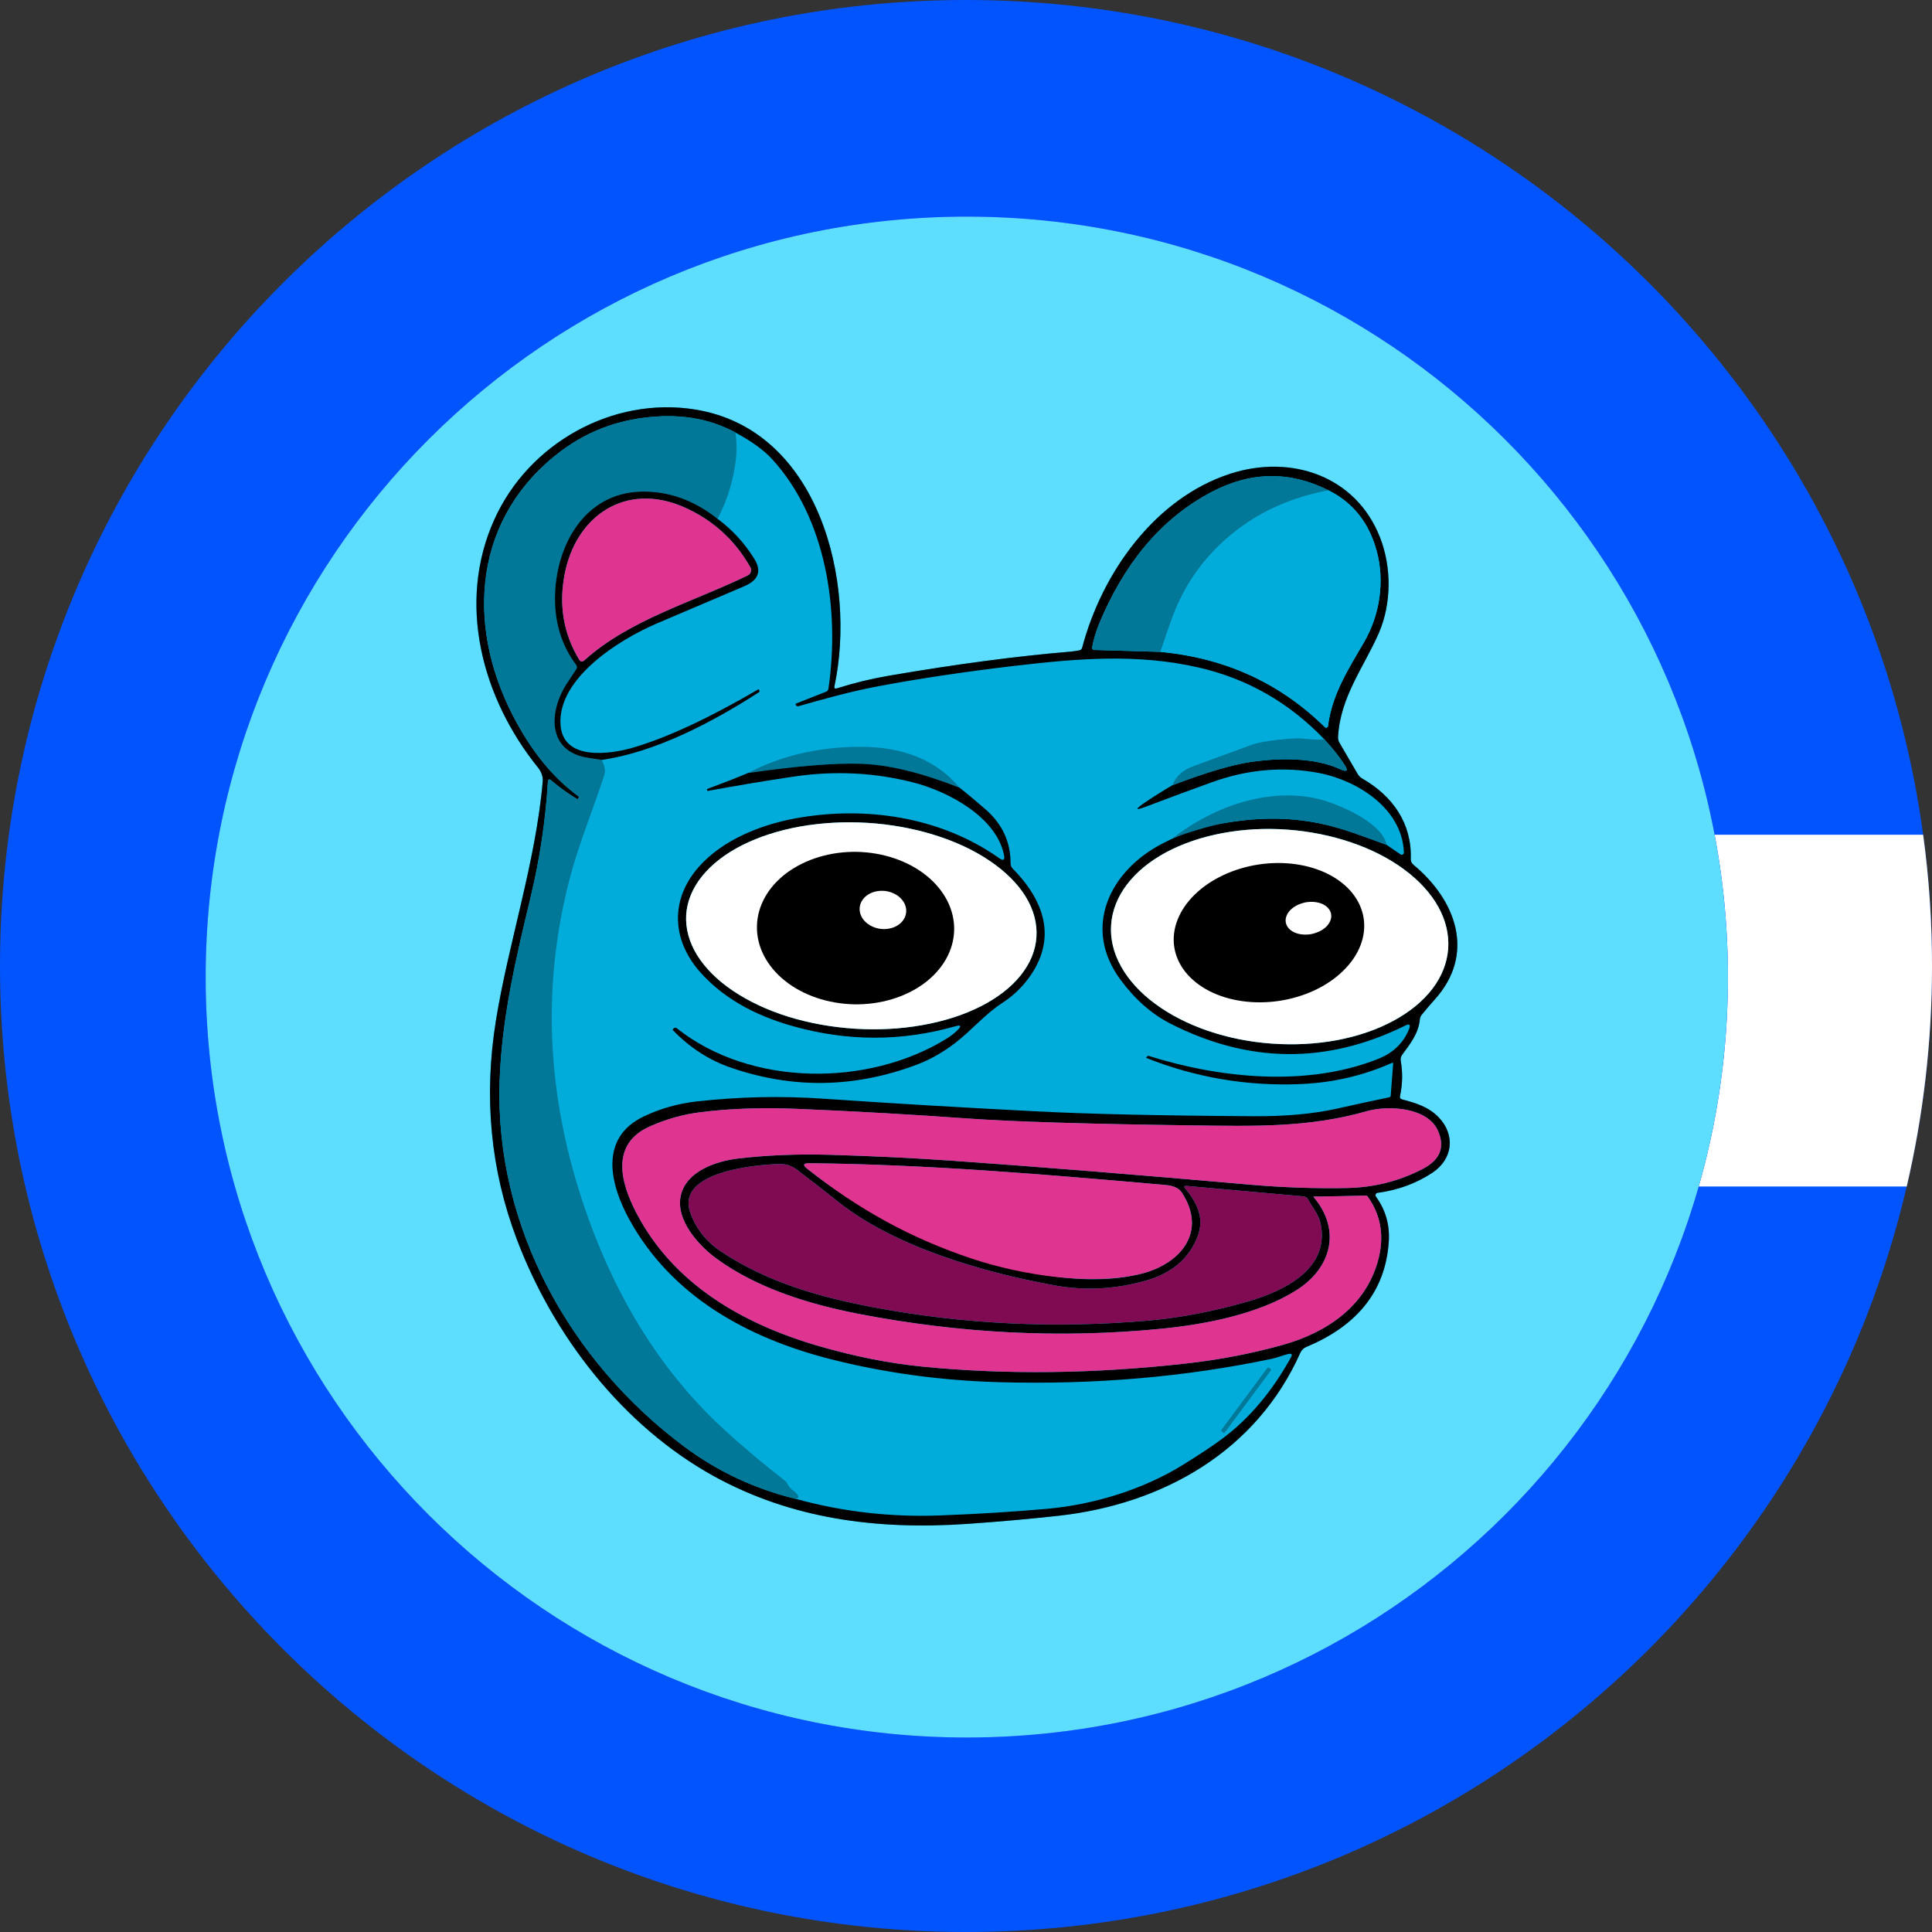 <svg width="24" height="24" viewBox="0 0 24 24" fill="none" xmlns="http://www.w3.org/2000/svg">
<rect x="0" y="0" width="24" height="24" fill="#333333" stroke="none"/>
<g clip-path="url(#clip0_4490_8920)">
<path d="M12 24C18.627 24 24 18.627 24 12C24 5.373 18.627 0 12 0C5.373 0 0 5.373 0 12C0 18.627 5.373 24 12 24Z" fill="#0254FE"/>
<path fill-rule="evenodd" clip-rule="evenodd" d="M23.89 10.369H12.004V14.739H23.686C23.891 13.86 24 12.943 24 12C24 11.447 23.963 10.903 23.89 10.369Z" fill="white"/>
<path d="M12.01 21.584C17.232 21.584 21.465 17.355 21.465 12.138C21.465 6.921 17.232 2.691 12.01 2.691C6.788 2.691 2.555 6.921 2.555 12.138C2.555 17.355 6.788 21.584 12.01 21.584Z" fill="#2116E5"/>
<path d="M12.01 21.584C17.232 21.584 21.465 17.355 21.465 12.138C21.465 6.921 17.232 2.691 12.01 2.691C6.788 2.691 2.555 6.921 2.555 12.138C2.555 17.355 6.788 21.584 12.01 21.584Z" fill="#5DDEFE"/>
<path fill-rule="evenodd" clip-rule="evenodd" d="M11.035 8.395C10.817 8.433 10.604 8.485 10.396 8.551C10.37 8.559 10.36 8.55 10.366 8.524C10.64 7.237 10.183 5.336 8.635 5.087C7.609 4.922 6.569 5.506 6.142 6.451C5.673 7.484 5.983 8.668 6.684 9.536C6.721 9.582 6.747 9.646 6.742 9.705C6.69 10.3 6.551 10.893 6.414 11.477C6.318 11.882 6.224 12.284 6.16 12.68C6.007 13.63 6.094 14.535 6.42 15.395C6.874 16.594 7.732 17.708 8.863 18.335C9.83 18.869 10.894 19.008 12.019 18.93C12.413 18.903 12.789 18.869 13.145 18.83C14.451 18.686 15.61 18.025 16.154 16.803C16.169 16.771 16.195 16.745 16.228 16.732C16.811 16.49 17.211 16.078 17.252 15.421C17.265 15.214 17.212 15.029 17.093 14.866C17.081 14.848 17.093 14.82 17.113 14.818C17.368 14.784 17.594 14.7 17.794 14.568C18.051 14.397 18.08 14.096 17.872 13.88C17.747 13.751 17.591 13.702 17.42 13.658C17.396 13.652 17.386 13.637 17.392 13.613C17.423 13.468 17.426 13.324 17.401 13.18C17.398 13.166 17.398 13.152 17.402 13.139C17.407 13.114 17.424 13.095 17.439 13.074C17.533 12.948 17.622 12.828 17.638 12.663C17.64 12.641 17.648 12.622 17.662 12.605C17.714 12.541 17.766 12.48 17.818 12.422C18.339 11.85 18.085 11.179 17.56 10.744C17.535 10.724 17.524 10.698 17.525 10.666C17.539 10.228 17.301 9.89 16.927 9.674C16.9 9.659 16.879 9.638 16.864 9.612L16.64 9.228C16.627 9.206 16.621 9.181 16.622 9.155C16.641 8.802 16.795 8.512 16.949 8.223C17.012 8.105 17.075 7.987 17.128 7.865C17.285 7.504 17.29 7.051 17.143 6.676C16.844 5.912 16.04 5.641 15.285 5.884C14.345 6.188 13.688 7.118 13.443 8.046C13.438 8.064 13.426 8.075 13.408 8.079C13.371 8.086 13.334 8.091 13.297 8.095C12.634 8.15 11.879 8.25 11.035 8.395Z" fill="#01ACDB"/>
<path d="M10.396 8.551C10.604 8.485 10.817 8.433 11.035 8.395C11.879 8.25 12.634 8.15 13.297 8.095C13.334 8.091 13.371 8.086 13.408 8.079C13.426 8.075 13.438 8.064 13.443 8.046C13.688 7.118 14.345 6.188 15.285 5.884C16.04 5.641 16.844 5.912 17.143 6.676C17.29 7.051 17.285 7.504 17.128 7.865C16.945 8.284 16.648 8.657 16.622 9.155C16.621 9.181 16.627 9.206 16.64 9.228L16.864 9.612C16.879 9.638 16.9 9.659 16.927 9.674C17.301 9.89 17.539 10.228 17.525 10.666C17.524 10.698 17.535 10.724 17.56 10.744C18.085 11.179 18.339 11.85 17.818 12.422C17.766 12.48 17.714 12.541 17.662 12.605C17.648 12.622 17.64 12.641 17.638 12.663C17.621 12.839 17.519 12.965 17.419 13.102C17.41 13.113 17.405 13.125 17.402 13.139C17.398 13.152 17.398 13.166 17.401 13.18C17.426 13.324 17.423 13.468 17.392 13.613C17.386 13.637 17.396 13.652 17.42 13.658C17.591 13.702 17.747 13.751 17.872 13.88C18.08 14.096 18.051 14.397 17.794 14.568C17.594 14.7 17.368 14.784 17.113 14.818C17.108 14.818 17.103 14.82 17.099 14.823C17.095 14.826 17.091 14.831 17.089 14.835C17.087 14.84 17.087 14.846 17.087 14.851C17.088 14.856 17.09 14.861 17.093 14.866C17.212 15.029 17.265 15.214 17.252 15.421C17.211 16.078 16.811 16.49 16.228 16.732C16.195 16.745 16.169 16.771 16.154 16.803C15.61 18.025 14.451 18.686 13.145 18.83C12.789 18.869 12.413 18.903 12.019 18.93C10.894 19.008 9.83 18.869 8.863 18.335C7.732 17.708 6.874 16.594 6.42 15.395C6.094 14.535 6.007 13.63 6.16 12.68C6.316 11.711 6.655 10.713 6.742 9.705C6.747 9.646 6.721 9.582 6.684 9.536C5.983 8.668 5.673 7.484 6.142 6.451C6.569 5.506 7.609 4.922 8.635 5.087C10.183 5.336 10.64 7.237 10.366 8.524C10.36 8.55 10.37 8.559 10.396 8.551ZM9.891 18.621C10.473 18.781 11.071 18.849 11.686 18.825C12.151 18.807 12.592 18.78 13.008 18.743C13.585 18.691 14.199 18.505 14.701 18.193C14.91 18.064 15.072 17.955 15.189 17.868C15.521 17.62 15.803 17.284 16.037 16.861C16.057 16.825 16.047 16.811 16.006 16.819C15.936 16.834 15.874 16.864 15.801 16.879C14.724 17.106 13.593 17.203 12.408 17.17C11.68 17.149 10.979 17.053 10.307 16.881C9.269 16.615 8.342 16.095 7.822 15.157C7.583 14.726 7.43 14.138 7.999 13.868C8.205 13.77 8.423 13.709 8.65 13.683C9.177 13.624 9.701 13.612 10.222 13.648C11.059 13.705 11.94 13.758 12.865 13.805C13.517 13.839 14.418 13.859 15.568 13.866C15.969 13.869 16.315 13.837 16.607 13.772C16.825 13.723 17.042 13.676 17.258 13.631C17.269 13.628 17.275 13.622 17.276 13.61L17.306 13.216C17.308 13.203 17.302 13.199 17.29 13.204C16.934 13.363 16.554 13.451 16.15 13.467C15.487 13.494 14.85 13.385 14.24 13.142C14.236 13.141 14.236 13.139 14.239 13.136L14.252 13.122C14.257 13.117 14.263 13.115 14.27 13.117C15.163 13.398 16.241 13.504 17.12 13.154C17.307 13.079 17.435 12.956 17.504 12.783C17.525 12.728 17.51 12.713 17.457 12.74C16.482 13.222 15.506 13.212 14.53 12.711C14.302 12.593 14.098 12.413 13.918 12.169C13.438 11.518 13.792 10.813 14.438 10.48C14.703 10.344 14.88 10.285 15.173 10.231C15.592 10.155 15.992 10.144 16.412 10.232C16.685 10.29 16.954 10.396 17.225 10.495L17.397 10.613C17.401 10.616 17.406 10.618 17.411 10.618C17.416 10.618 17.422 10.617 17.426 10.615C17.43 10.612 17.434 10.609 17.437 10.604C17.439 10.6 17.44 10.595 17.44 10.589C17.417 10.033 16.848 9.691 16.383 9.602C15.942 9.519 15.5 9.557 15.058 9.716C14.799 9.809 14.522 9.912 14.226 10.024C14.106 10.069 14.099 10.055 14.204 9.982C14.313 9.907 14.433 9.831 14.564 9.754C14.987 9.594 15.312 9.497 15.54 9.465C15.899 9.413 16.333 9.409 16.65 9.556C16.735 9.595 16.752 9.575 16.7 9.497C16.635 9.397 16.552 9.293 16.451 9.184C16.016 8.729 15.497 8.432 14.894 8.293C14.131 8.117 13.391 8.179 12.599 8.272C11.982 8.345 11.42 8.429 10.915 8.524C10.579 8.587 10.246 8.679 9.917 8.773C9.893 8.779 9.867 8.748 9.896 8.737L10.261 8.593C10.278 8.586 10.288 8.574 10.291 8.556C10.435 7.579 10.261 6.43 9.587 5.699C9.487 5.591 9.337 5.482 9.137 5.374C8.865 5.226 8.56 5.159 8.22 5.171C7.746 5.189 7.328 5.334 6.967 5.605C5.893 6.413 5.777 7.729 6.367 8.88C6.592 9.32 6.864 9.657 7.184 9.89C7.192 9.896 7.193 9.903 7.187 9.911L7.177 9.926L7.173 9.928C7.059 9.861 6.948 9.781 6.84 9.688C6.837 9.685 6.834 9.683 6.83 9.683C6.826 9.682 6.823 9.683 6.819 9.684C6.816 9.685 6.813 9.688 6.811 9.691C6.808 9.694 6.807 9.698 6.807 9.701C6.778 10.185 6.707 10.663 6.594 11.135C6.412 11.896 6.231 12.644 6.206 13.443C6.149 15.239 7.082 16.91 8.493 17.965C8.91 18.277 9.376 18.496 9.891 18.621ZM14.416 8.098C15.221 8.174 15.902 8.486 16.459 9.034C16.471 9.045 16.495 9.037 16.497 9.02C16.545 8.629 16.751 8.309 16.945 7.977C17.144 7.634 17.203 7.216 17.101 6.841C17.005 6.492 16.807 6.243 16.505 6.092C16.023 5.849 15.538 5.855 15.05 6.112C14.378 6.466 13.948 7.05 13.659 7.736C13.618 7.834 13.588 7.933 13.568 8.036C13.564 8.061 13.574 8.073 13.599 8.074L14.416 8.098ZM17.99 11.785C18.002 11.611 17.961 11.434 17.867 11.265C17.773 11.096 17.63 10.939 17.444 10.801C17.259 10.664 17.035 10.55 16.786 10.465C16.536 10.38 16.267 10.326 15.992 10.306C15.717 10.286 15.442 10.301 15.183 10.35C14.925 10.398 14.687 10.48 14.483 10.589C14.28 10.699 14.116 10.834 13.999 10.988C13.882 11.142 13.816 11.311 13.803 11.485C13.79 11.66 13.832 11.836 13.926 12.005C14.02 12.174 14.163 12.332 14.349 12.469C14.534 12.606 14.758 12.721 15.007 12.806C15.257 12.891 15.526 12.945 15.801 12.964C16.076 12.984 16.351 12.969 16.61 12.921C16.868 12.872 17.106 12.791 17.309 12.681C17.512 12.572 17.677 12.436 17.794 12.283C17.911 12.129 17.977 11.96 17.99 11.785ZM10.669 16.322C10.058 16.204 9.413 16.006 8.909 15.641C8.675 15.473 8.384 15.146 8.459 14.844C8.532 14.546 8.897 14.425 9.164 14.392C9.522 14.35 9.901 14.334 10.301 14.345C10.848 14.361 11.361 14.386 11.842 14.42C12.881 14.493 14.113 14.592 15.536 14.717C15.928 14.751 16.34 14.766 16.73 14.758C17.066 14.752 17.381 14.673 17.675 14.52C17.892 14.407 17.954 14.248 17.861 14.042C17.729 13.754 17.244 13.729 16.985 13.802C16.258 14.011 15.567 13.99 14.81 13.98C13.511 13.963 12.578 13.934 12.01 13.894C11.342 13.846 10.644 13.806 9.915 13.775C9.469 13.756 9.063 13.77 8.696 13.817C8.487 13.843 8.28 13.901 8.076 13.991C7.577 14.21 7.711 14.695 7.904 15.065C8.364 15.95 9.224 16.447 10.177 16.723C10.623 16.852 11.052 16.937 11.462 16.977C12.496 17.079 13.583 17.066 14.723 16.939C15.147 16.892 15.55 16.815 15.934 16.707C16.473 16.556 16.952 16.237 17.114 15.676C17.201 15.374 17.16 15.103 16.99 14.864C16.984 14.856 16.976 14.852 16.966 14.852C16.741 14.858 16.525 14.862 16.318 14.864L16.317 14.865L16.316 14.866L16.316 14.867L16.316 14.868C16.661 15.27 16.547 15.748 16.105 16.027C15.627 16.33 14.96 16.454 14.417 16.507C13.183 16.628 11.934 16.566 10.669 16.322ZM12.082 15.623C12.633 15.787 13.457 16.006 14.185 15.821C14.666 15.698 15 15.302 14.681 14.814C14.636 14.746 14.551 14.727 14.476 14.72C13.007 14.591 11.523 14.464 10.052 14.45C9.977 14.45 9.969 14.472 10.028 14.519C10.661 15.02 11.427 15.428 12.082 15.623ZM10.421 14.936C10.253 14.802 10.08 14.667 9.901 14.531C9.837 14.482 9.763 14.458 9.68 14.46C9.404 14.467 8.413 14.549 8.57 15.048C8.633 15.248 8.771 15.422 8.95 15.542C9.527 15.928 10.182 16.114 10.857 16.241C11.969 16.45 13.104 16.505 14.263 16.405C14.659 16.37 15.07 16.292 15.497 16.169C15.96 16.036 16.525 15.758 16.404 15.196C16.379 15.08 16.303 15.002 16.25 14.9C16.238 14.877 16.219 14.864 16.193 14.862L14.745 14.732C14.708 14.729 14.702 14.742 14.729 14.772C14.81 14.866 14.865 14.962 14.894 15.062C14.925 15.167 14.914 15.278 14.863 15.395C14.752 15.649 14.544 15.819 14.24 15.907C13.854 16.017 13.47 16.037 13.087 15.965C12.224 15.807 11.123 15.492 10.421 14.936Z" fill="black"/>
<path d="M9.137 5.374C9.152 5.488 9.154 5.592 9.144 5.685C9.116 5.953 9.039 6.206 8.914 6.445C8.619 6.211 8.303 6.099 7.964 6.107C7.254 6.124 6.899 6.788 6.894 7.424C6.891 7.742 6.979 8.021 7.156 8.259C7.17 8.277 7.17 8.295 7.158 8.314C7.122 8.369 7.086 8.425 7.048 8.481C6.818 8.824 6.783 9.338 7.311 9.415C7.371 9.424 7.426 9.432 7.475 9.44C7.513 9.516 7.524 9.579 7.507 9.629C7.373 10.04 7.2 10.464 7.096 10.846C6.724 12.211 6.781 13.602 7.268 15.018C7.655 16.143 8.23 17.056 8.993 17.756C9.225 17.969 9.477 18.181 9.748 18.391C9.763 18.403 9.775 18.419 9.784 18.436C9.798 18.465 9.816 18.488 9.839 18.505C9.922 18.566 9.94 18.605 9.891 18.621C9.376 18.496 8.91 18.277 8.493 17.965C7.082 16.91 6.149 15.239 6.206 13.443C6.231 12.644 6.412 11.896 6.594 11.135C6.707 10.663 6.778 10.185 6.807 9.701C6.808 9.686 6.829 9.678 6.84 9.688C6.948 9.781 7.059 9.861 7.173 9.928C7.173 9.928 7.176 9.928 7.177 9.926C7.184 9.915 7.199 9.901 7.184 9.89C6.864 9.657 6.592 9.32 6.367 8.88C5.777 7.729 5.893 6.413 6.967 5.605C7.328 5.334 7.746 5.189 8.22 5.171C8.56 5.159 8.865 5.226 9.137 5.374Z" fill="#027898"/>
<path d="M16.505 6.092C16.068 6.174 15.69 6.337 15.371 6.581C14.989 6.872 14.716 7.244 14.554 7.697C14.508 7.825 14.462 7.959 14.416 8.098L13.599 8.074C13.574 8.073 13.564 8.061 13.568 8.036C13.588 7.933 13.618 7.834 13.659 7.736C13.948 7.05 14.378 6.466 15.05 6.112C15.538 5.855 16.023 5.849 16.505 6.092Z" fill="#027898"/>
<path d="M16.505 6.092C16.807 6.243 17.005 6.492 17.101 6.841C17.203 7.216 17.144 7.634 16.945 7.977C16.751 8.309 16.545 8.629 16.497 9.02C16.496 9.025 16.495 9.028 16.492 9.032C16.489 9.035 16.486 9.037 16.482 9.039C16.478 9.04 16.474 9.04 16.47 9.039C16.465 9.039 16.462 9.037 16.459 9.034C15.902 8.486 15.221 8.174 14.416 8.098C14.462 7.959 14.508 7.825 14.554 7.697C14.716 7.244 14.989 6.872 15.371 6.581C15.69 6.337 16.068 6.174 16.505 6.092Z" fill="#01ACDB"/>
<path d="M8.914 6.445C9.095 6.579 9.246 6.743 9.368 6.938C9.465 7.092 9.424 7.206 9.247 7.282C8.894 7.432 8.533 7.585 8.166 7.742C7.687 7.946 6.926 8.427 6.963 9.002C6.991 9.453 7.573 9.374 7.876 9.284C8.296 9.159 8.811 8.919 9.421 8.563C9.422 8.562 9.424 8.563 9.425 8.564L9.433 8.578C9.438 8.586 9.437 8.593 9.428 8.599C8.859 8.966 8.152 9.342 7.475 9.44C7.426 9.432 7.371 9.424 7.311 9.415C6.783 9.338 6.818 8.824 7.048 8.481C7.086 8.425 7.122 8.369 7.158 8.314C7.17 8.295 7.17 8.277 7.156 8.259C6.979 8.021 6.891 7.742 6.894 7.424C6.899 6.788 7.254 6.124 7.964 6.107C8.303 6.099 8.619 6.211 8.914 6.445ZM7.26 8.202C7.824 7.696 8.587 7.488 9.289 7.148C9.298 7.144 9.306 7.137 9.313 7.13C9.319 7.122 9.324 7.114 9.327 7.104C9.33 7.095 9.331 7.085 9.33 7.075C9.329 7.065 9.326 7.056 9.321 7.047C9.13 6.709 8.857 6.461 8.503 6.303C7.778 5.98 7.15 6.403 7.012 7.144C6.941 7.524 7.002 7.874 7.193 8.192C7.211 8.223 7.234 8.226 7.26 8.202Z" fill="black"/>
<path d="M9.289 7.148C8.587 7.488 7.824 7.696 7.26 8.202C7.234 8.226 7.211 8.223 7.193 8.192C7.002 7.874 6.941 7.524 7.012 7.144C7.15 6.403 7.778 5.98 8.503 6.303C8.857 6.461 9.13 6.709 9.321 7.047C9.326 7.056 9.329 7.065 9.33 7.075C9.331 7.085 9.33 7.095 9.327 7.104C9.324 7.114 9.319 7.122 9.313 7.13C9.306 7.137 9.298 7.144 9.289 7.148Z" fill="#DF3490"/>
<path d="M16.451 9.184C16.552 9.293 16.635 9.397 16.7 9.497C16.752 9.575 16.735 9.595 16.65 9.556C16.333 9.409 15.899 9.413 15.54 9.465C15.312 9.497 14.987 9.594 14.564 9.754C14.607 9.644 14.693 9.565 14.821 9.519C15.06 9.432 15.3 9.344 15.54 9.255C15.645 9.216 15.83 9.188 16.096 9.172C16.171 9.167 16.322 9.198 16.451 9.184Z" fill="#027898"/>
<path d="M11.92 9.785C11.449 9.599 11.041 9.499 10.695 9.488C10.366 9.477 9.899 9.515 9.293 9.602C9.701 9.389 10.158 9.281 10.664 9.277C11.214 9.272 11.633 9.441 11.92 9.785Z" fill="#027898"/>
<path d="M11.92 9.785C12.021 9.864 12.129 9.955 12.247 10.058C12.453 10.239 12.555 10.463 12.554 10.727C12.554 10.751 12.563 10.773 12.58 10.79C13.008 11.224 13.136 11.714 12.736 12.205C12.656 12.302 12.563 12.385 12.458 12.454C12.238 12.595 12.07 12.8 11.862 12.959C11.706 13.078 11.545 13.168 11.38 13.229C10.614 13.515 9.849 13.527 9.086 13.265C8.811 13.172 8.569 13.015 8.358 12.796C8.356 12.794 8.356 12.791 8.358 12.788L8.368 12.776C8.373 12.771 8.38 12.768 8.387 12.767C8.394 12.766 8.401 12.768 8.407 12.773C9.324 13.501 10.781 13.504 11.755 12.905C11.806 12.874 11.853 12.838 11.894 12.797C11.947 12.745 11.938 12.729 11.867 12.749C11.197 12.939 10.523 12.938 9.845 12.746C9.352 12.607 8.969 12.383 8.695 12.073C8.34 11.67 8.326 11.167 8.683 10.766C8.978 10.434 9.444 10.248 9.871 10.168C10.738 10.007 11.678 10.142 12.412 10.66C12.465 10.698 12.485 10.685 12.472 10.621C12.377 10.147 11.773 9.829 11.345 9.72C10.859 9.596 10.363 9.572 9.855 9.648C9.53 9.696 9.176 9.755 8.794 9.825C8.79 9.825 8.788 9.824 8.786 9.822C8.784 9.817 8.782 9.812 8.782 9.807C8.783 9.803 8.784 9.801 8.788 9.8C8.974 9.731 9.143 9.665 9.293 9.602C9.899 9.515 10.366 9.477 10.695 9.488C11.041 9.499 11.449 9.599 11.92 9.785ZM12.875 11.638C12.886 11.47 12.84 11.3 12.741 11.138C12.641 10.976 12.489 10.825 12.295 10.694C12.1 10.562 11.867 10.453 11.607 10.372C11.347 10.291 11.066 10.24 10.78 10.222C10.495 10.204 10.21 10.22 9.942 10.267C9.674 10.315 9.428 10.394 9.218 10.5C9.009 10.606 8.84 10.737 8.721 10.885C8.602 11.033 8.535 11.196 8.524 11.364C8.514 11.532 8.56 11.702 8.659 11.864C8.759 12.025 8.91 12.177 9.105 12.308C9.299 12.439 9.533 12.549 9.793 12.63C10.053 12.71 10.334 12.761 10.619 12.779C10.905 12.797 11.19 12.782 11.458 12.734C11.726 12.687 11.972 12.608 12.181 12.502C12.391 12.396 12.56 12.265 12.679 12.117C12.798 11.968 12.865 11.806 12.875 11.638Z" fill="black"/>
<path d="M17.225 10.495C16.954 10.396 16.685 10.29 16.412 10.232C15.992 10.144 15.592 10.155 15.173 10.231C15.044 10.255 14.73 10.348 14.566 10.414C15.173 9.941 15.915 9.765 16.492 9.958C16.711 10.032 17.175 10.235 17.225 10.495Z" fill="#027898"/>
<path d="M12.875 11.638C12.865 11.806 12.798 11.968 12.679 12.116C12.56 12.265 12.391 12.396 12.181 12.502C11.972 12.608 11.726 12.687 11.458 12.734C11.19 12.782 10.905 12.797 10.619 12.779C10.334 12.761 10.053 12.71 9.793 12.63C9.533 12.549 9.299 12.439 9.105 12.308C8.91 12.177 8.759 12.025 8.659 11.864C8.56 11.702 8.514 11.532 8.524 11.364C8.535 11.196 8.602 11.033 8.721 10.885C8.84 10.737 9.009 10.606 9.218 10.5C9.428 10.394 9.674 10.315 9.942 10.267C10.21 10.22 10.495 10.204 10.78 10.222C11.066 10.24 11.347 10.291 11.607 10.372C11.867 10.453 12.101 10.562 12.295 10.694C12.489 10.825 12.641 10.976 12.741 11.138C12.84 11.3 12.886 11.47 12.875 11.638Z" fill="white"/>
<path d="M17.99 11.785C17.977 11.96 17.911 12.129 17.794 12.283C17.677 12.436 17.512 12.572 17.309 12.681C17.106 12.791 16.868 12.872 16.61 12.921C16.351 12.969 16.076 12.984 15.801 12.964C15.526 12.945 15.256 12.891 15.007 12.806C14.758 12.721 14.534 12.606 14.349 12.469C14.163 12.332 14.02 12.174 13.926 12.005C13.832 11.836 13.79 11.66 13.803 11.485C13.816 11.311 13.882 11.142 13.999 10.988C14.116 10.834 14.28 10.699 14.483 10.589C14.687 10.48 14.925 10.398 15.183 10.35C15.442 10.301 15.717 10.286 15.992 10.306C16.267 10.326 16.536 10.38 16.785 10.465C17.035 10.55 17.259 10.664 17.444 10.802C17.63 10.939 17.773 11.096 17.867 11.265C17.961 11.434 18.002 11.611 17.99 11.785Z" fill="white"/>
<path d="M11.853 11.553C11.848 11.803 11.714 12.042 11.481 12.215C11.248 12.388 10.934 12.482 10.61 12.476C10.285 12.469 9.975 12.364 9.749 12.182C9.522 12 9.398 11.757 9.403 11.505C9.408 11.254 9.541 11.016 9.774 10.843C10.008 10.67 10.321 10.576 10.646 10.582C10.971 10.589 11.28 10.694 11.507 10.876C11.733 11.058 11.858 11.301 11.853 11.553Z" fill="black"/>
<path d="M16.94 11.408C16.974 11.633 16.883 11.867 16.686 12.059C16.49 12.252 16.204 12.386 15.892 12.433C15.58 12.48 15.267 12.436 15.023 12.311C14.778 12.185 14.621 11.989 14.587 11.764C14.553 11.539 14.645 11.305 14.841 11.113C15.038 10.921 15.324 10.786 15.636 10.739C15.948 10.692 16.26 10.736 16.505 10.861C16.75 10.987 16.906 11.183 16.94 11.408Z" fill="black"/>
<path d="M11.256 11.339C11.252 11.37 11.241 11.399 11.223 11.426C11.205 11.453 11.181 11.476 11.151 11.495C11.122 11.513 11.088 11.527 11.052 11.534C11.015 11.542 10.977 11.543 10.939 11.539C10.863 11.529 10.792 11.495 10.744 11.445C10.695 11.394 10.672 11.33 10.68 11.268C10.684 11.237 10.695 11.207 10.713 11.181C10.731 11.154 10.755 11.131 10.785 11.112C10.814 11.094 10.848 11.08 10.884 11.073C10.921 11.065 10.959 11.064 10.997 11.068C11.073 11.078 11.144 11.111 11.192 11.162C11.241 11.213 11.264 11.276 11.256 11.339Z" fill="white"/>
<path d="M16.535 11.352C16.54 11.378 16.538 11.405 16.528 11.431C16.519 11.458 16.502 11.483 16.48 11.507C16.457 11.53 16.429 11.55 16.397 11.567C16.364 11.583 16.329 11.595 16.292 11.603C16.218 11.617 16.142 11.61 16.082 11.584C16.022 11.557 15.983 11.513 15.973 11.461C15.968 11.435 15.97 11.409 15.98 11.382C15.989 11.355 16.006 11.33 16.028 11.306C16.051 11.283 16.079 11.263 16.111 11.246C16.143 11.23 16.179 11.218 16.216 11.21C16.29 11.196 16.366 11.203 16.426 11.229C16.485 11.256 16.525 11.3 16.535 11.352Z" fill="white"/>
<path d="M10.669 16.322C11.934 16.566 13.183 16.628 14.417 16.507C14.96 16.454 15.627 16.329 16.105 16.027C16.547 15.748 16.661 15.27 16.316 14.868C16.316 14.868 16.316 14.867 16.316 14.867C16.316 14.866 16.316 14.866 16.316 14.866C16.317 14.865 16.317 14.865 16.317 14.865C16.317 14.864 16.318 14.864 16.318 14.864C16.525 14.862 16.741 14.858 16.966 14.852C16.976 14.852 16.984 14.856 16.99 14.864C17.16 15.103 17.201 15.374 17.114 15.676C16.952 16.237 16.473 16.556 15.934 16.707C15.55 16.814 15.147 16.892 14.723 16.939C13.583 17.066 12.496 17.078 11.462 16.977C11.052 16.936 10.623 16.852 10.177 16.723C9.224 16.447 8.364 15.95 7.904 15.065C7.711 14.695 7.577 14.21 8.076 13.991C8.28 13.901 8.487 13.843 8.696 13.817C9.063 13.77 9.469 13.756 9.915 13.775C10.644 13.806 11.342 13.845 12.01 13.893C12.578 13.934 13.511 13.963 14.81 13.98C15.567 13.989 16.258 14.011 16.985 13.802C17.244 13.729 17.729 13.754 17.861 14.042C17.954 14.248 17.892 14.407 17.675 14.52C17.381 14.673 17.066 14.752 16.73 14.758C16.34 14.766 15.928 14.751 15.536 14.717C14.113 14.592 12.881 14.493 11.842 14.42C11.361 14.386 10.848 14.361 10.301 14.345C9.901 14.334 9.522 14.35 9.164 14.392C8.897 14.425 8.532 14.546 8.459 14.844C8.384 15.146 8.675 15.473 8.909 15.641C9.413 16.006 10.058 16.203 10.669 16.322Z" fill="#DF3490"/>
<path d="M14.185 15.821C13.574 15.977 12.696 15.843 12.078 15.637C11.307 15.381 10.661 15.02 10.028 14.519C9.969 14.472 9.977 14.45 10.052 14.45C11.523 14.464 13.007 14.591 14.476 14.72C14.551 14.727 14.636 14.746 14.681 14.814C15 15.302 14.666 15.698 14.185 15.821Z" fill="#DF3490"/>
<path d="M13.087 15.965C13.47 16.037 13.854 16.017 14.24 15.907C14.544 15.819 14.752 15.649 14.863 15.395C14.914 15.278 14.925 15.167 14.894 15.062C14.865 14.962 14.81 14.866 14.729 14.772C14.702 14.742 14.708 14.729 14.745 14.732L16.193 14.862C16.219 14.864 16.238 14.877 16.25 14.9C16.303 15.002 16.379 15.08 16.404 15.196C16.525 15.758 15.96 16.036 15.497 16.169C15.07 16.292 14.659 16.37 14.263 16.405C13.104 16.505 11.969 16.45 10.857 16.241C10.182 16.114 9.527 15.928 8.95 15.542C8.771 15.422 8.633 15.248 8.57 15.048C8.413 14.549 9.404 14.467 9.68 14.46C9.763 14.458 9.837 14.482 9.901 14.531C10.08 14.667 10.253 14.802 10.421 14.936C11.124 15.493 12.222 15.807 13.087 15.965Z" fill="#810B52"/>
<path d="M15.217 17.793C15.214 17.796 15.211 17.798 15.207 17.799C15.203 17.8 15.198 17.799 15.195 17.796L15.177 17.782C15.175 17.781 15.174 17.78 15.173 17.778C15.172 17.776 15.171 17.774 15.171 17.772C15.17 17.77 15.17 17.768 15.171 17.766C15.171 17.764 15.172 17.762 15.174 17.761L15.743 16.994C15.745 16.991 15.749 16.988 15.753 16.988C15.757 16.987 15.762 16.988 15.765 16.991L15.783 17.004C15.785 17.005 15.786 17.007 15.787 17.009C15.788 17.011 15.789 17.012 15.789 17.015C15.79 17.017 15.79 17.019 15.789 17.02C15.789 17.023 15.788 17.024 15.786 17.026L15.217 17.793Z" fill="#027898"/>
</g>
<defs>
<clipPath id="clip0_4490_8920">
<rect width="24" height="24" fill="white"/>
</clipPath>
</defs>
</svg>
